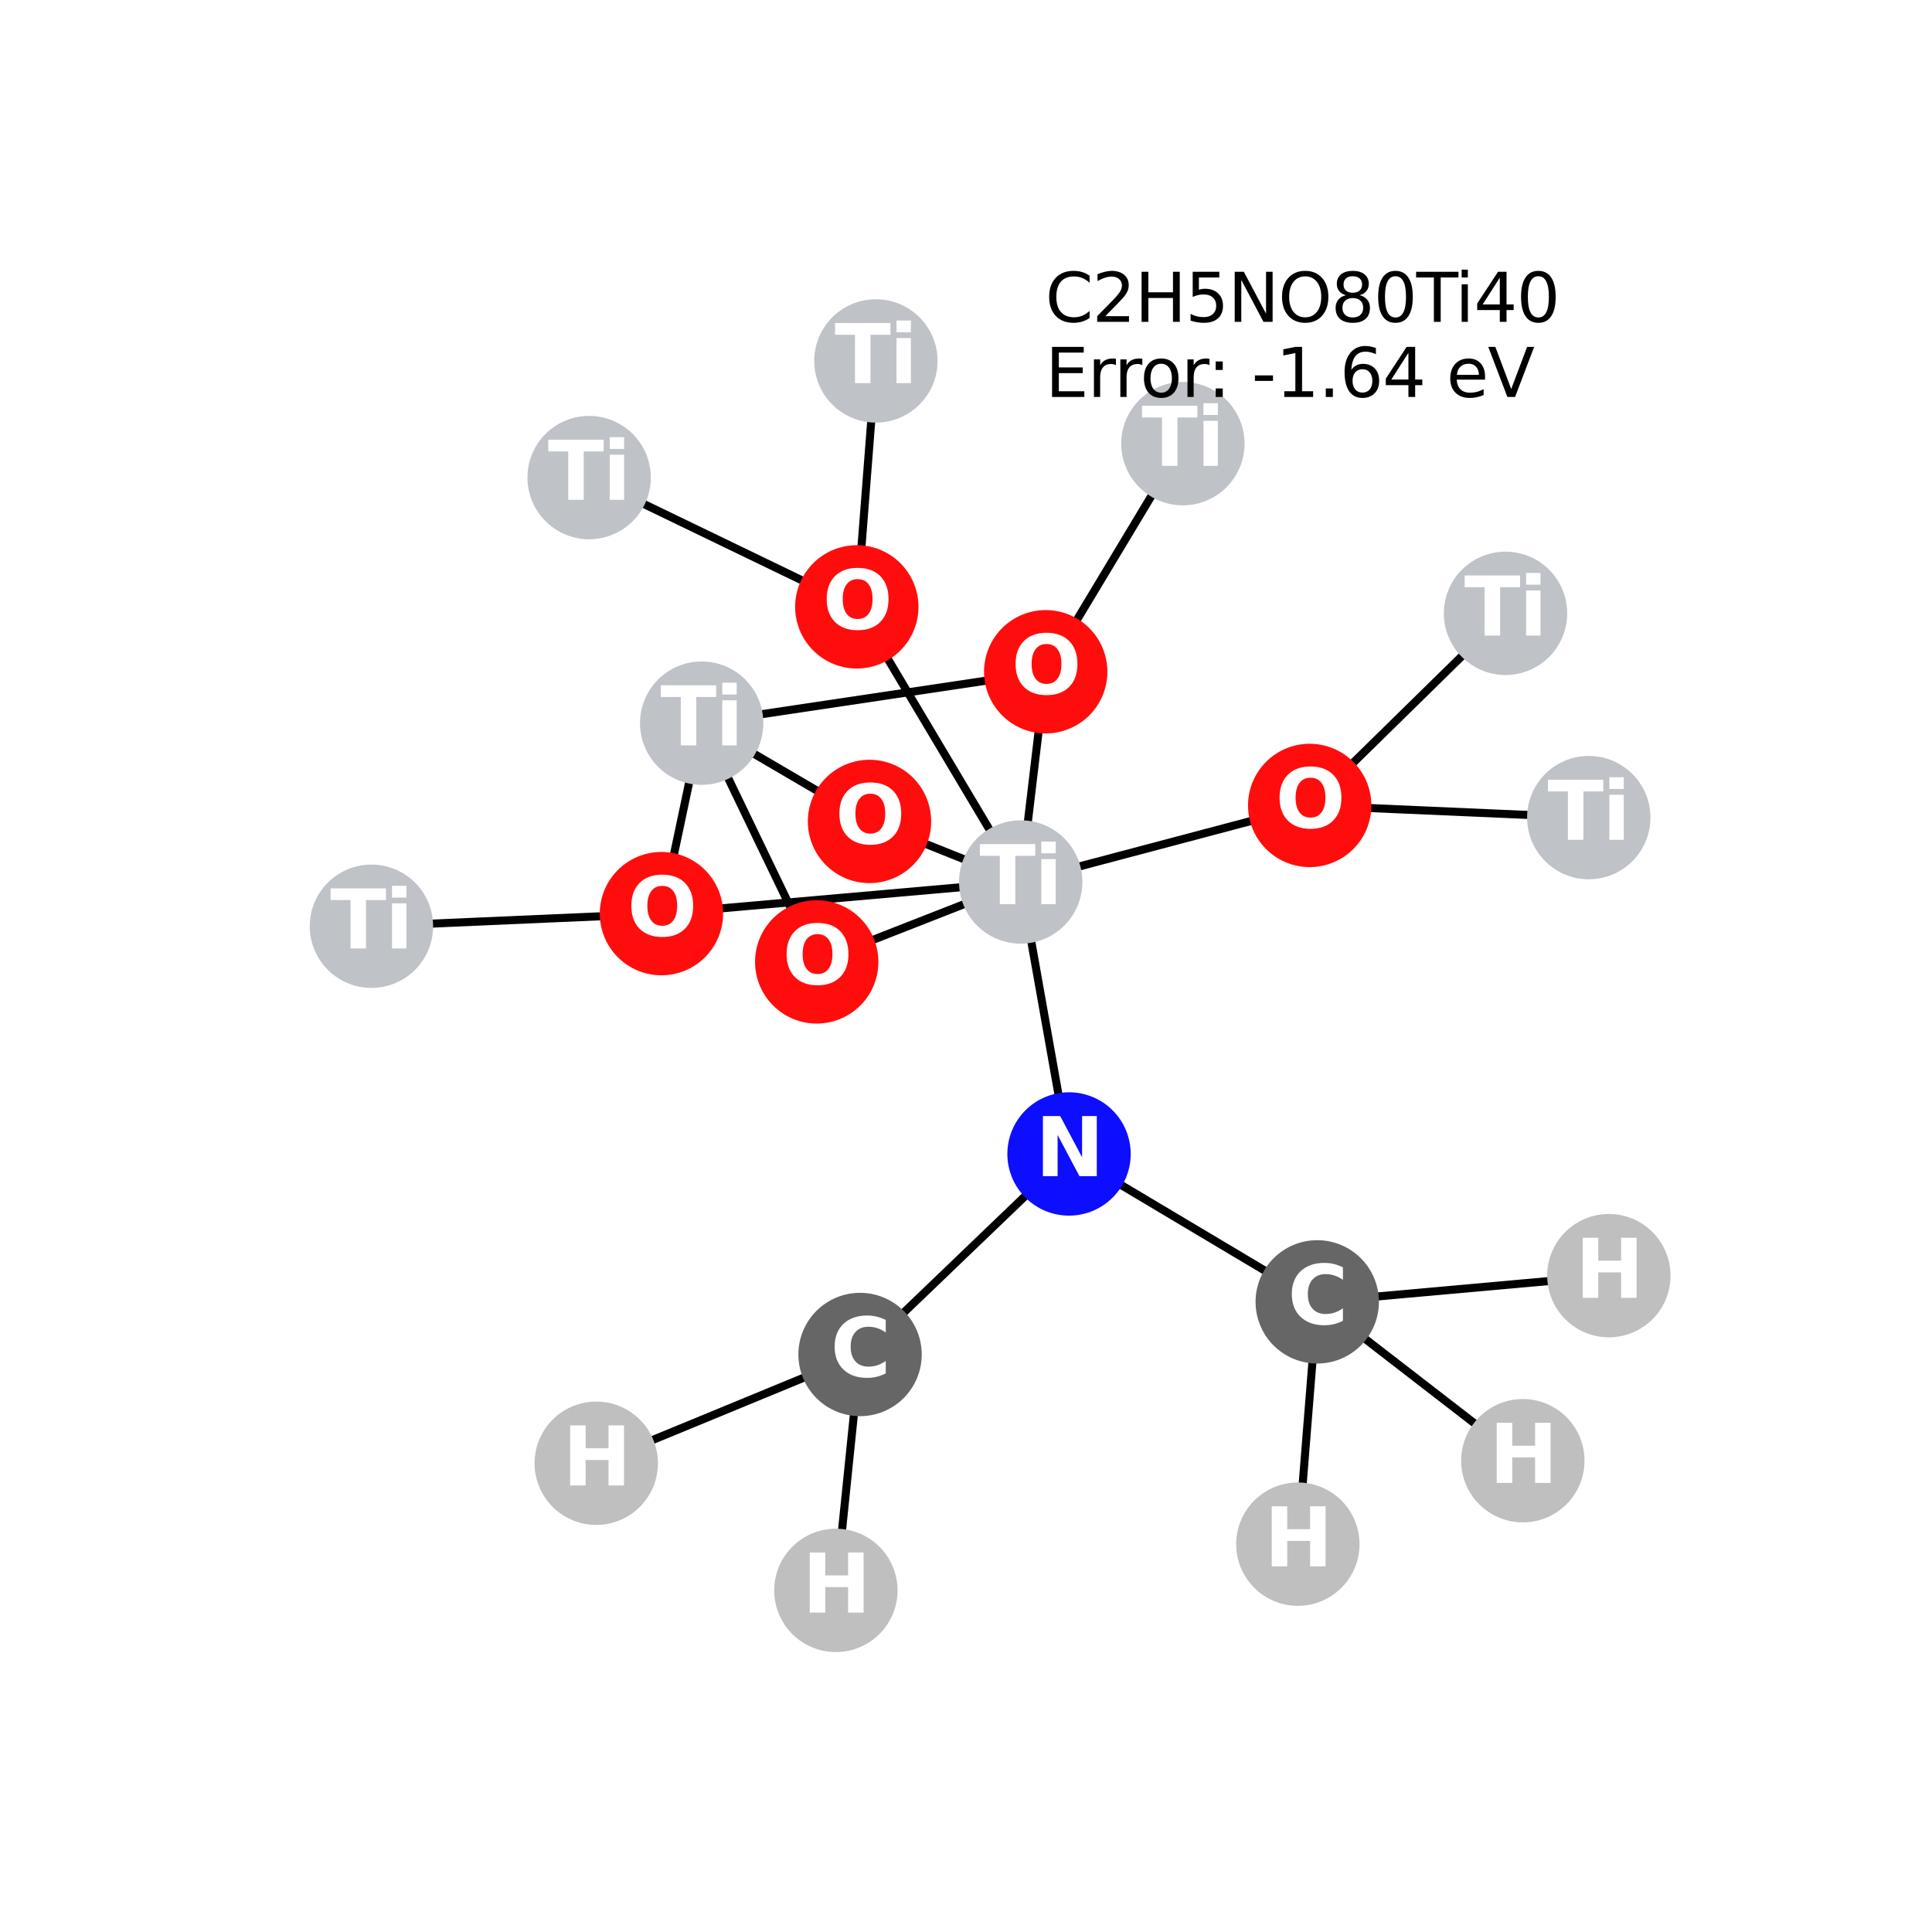 <?xml version="1.0" encoding="utf-8" standalone="no"?>
<!DOCTYPE svg PUBLIC "-//W3C//DTD SVG 1.1//EN"
  "http://www.w3.org/Graphics/SVG/1.1/DTD/svg11.dtd">
<svg xmlns:xlink="http://www.w3.org/1999/xlink" width="288pt" height="288pt" viewBox="0 0 288 288" xmlns="http://www.w3.org/2000/svg" version="1.1">
 <defs>
  <style type="text/css">*{stroke-linejoin: round; stroke-linecap: butt}</style>
 </defs>
 <g id="figure_1">
  <g id="patch_1">
   <path d="M 0 288 
L 288 288 
L 288 0 
L 0 0 
z
" style="fill: #ffffff"/>
  </g>
  <g id="axes_1">
   <g id="LineCollection_1">
    <path d="M 155.882 100.137 
L 176.328 66.136 
" clip-path="url(#pecb48b0086)" style="fill: none; stroke: #000000; stroke-width: 1.2"/>
    <path d="M 155.882 100.137 
L 152.155 131.474 
" clip-path="url(#pecb48b0086)" style="fill: none; stroke: #000000; stroke-width: 1.2"/>
    <path d="M 155.882 100.137 
L 104.598 107.799 
" clip-path="url(#pecb48b0086)" style="fill: none; stroke: #000000; stroke-width: 1.2"/>
    <path d="M 236.837 121.879 
L 195.233 120.066 
" clip-path="url(#pecb48b0086)" style="fill: none; stroke: #000000; stroke-width: 1.2"/>
    <path d="M 121.747 143.388 
L 152.155 131.474 
" clip-path="url(#pecb48b0086)" style="fill: none; stroke: #000000; stroke-width: 1.2"/>
    <path d="M 121.747 143.388 
L 104.598 107.799 
" clip-path="url(#pecb48b0086)" style="fill: none; stroke: #000000; stroke-width: 1.2"/>
    <path d="M 130.569 53.804 
L 127.723 90.463 
" clip-path="url(#pecb48b0086)" style="fill: none; stroke: #000000; stroke-width: 1.2"/>
    <path d="M 127.723 90.463 
L 152.155 131.474 
" clip-path="url(#pecb48b0086)" style="fill: none; stroke: #000000; stroke-width: 1.2"/>
    <path d="M 127.723 90.463 
L 87.821 71.193 
" clip-path="url(#pecb48b0086)" style="fill: none; stroke: #000000; stroke-width: 1.2"/>
    <path d="M 152.155 131.474 
L 195.233 120.066 
" clip-path="url(#pecb48b0086)" style="fill: none; stroke: #000000; stroke-width: 1.2"/>
    <path d="M 152.155 131.474 
L 98.601 136.193 
" clip-path="url(#pecb48b0086)" style="fill: none; stroke: #000000; stroke-width: 1.2"/>
    <path d="M 152.155 131.474 
L 129.616 122.45 
" clip-path="url(#pecb48b0086)" style="fill: none; stroke: #000000; stroke-width: 1.2"/>
    <path d="M 152.155 131.474 
L 159.359 172.02 
" clip-path="url(#pecb48b0086)" style="fill: none; stroke: #000000; stroke-width: 1.2"/>
    <path d="M 224.425 91.431 
L 195.233 120.066 
" clip-path="url(#pecb48b0086)" style="fill: none; stroke: #000000; stroke-width: 1.2"/>
    <path d="M 55.369 138.073 
L 98.601 136.193 
" clip-path="url(#pecb48b0086)" style="fill: none; stroke: #000000; stroke-width: 1.2"/>
    <path d="M 104.598 107.799 
L 98.601 136.193 
" clip-path="url(#pecb48b0086)" style="fill: none; stroke: #000000; stroke-width: 1.2"/>
    <path d="M 104.598 107.799 
L 129.616 122.45 
" clip-path="url(#pecb48b0086)" style="fill: none; stroke: #000000; stroke-width: 1.2"/>
    <path d="M 128.206 201.912 
L 159.359 172.02 
" clip-path="url(#pecb48b0086)" style="fill: none; stroke: #000000; stroke-width: 1.2"/>
    <path d="M 128.206 201.912 
L 88.882 218.124 
" clip-path="url(#pecb48b0086)" style="fill: none; stroke: #000000; stroke-width: 1.2"/>
    <path d="M 128.206 201.912 
L 124.601 237.076 
" clip-path="url(#pecb48b0086)" style="fill: none; stroke: #000000; stroke-width: 1.2"/>
    <path d="M 159.359 172.02 
L 196.358 194.067 
" clip-path="url(#pecb48b0086)" style="fill: none; stroke: #000000; stroke-width: 1.2"/>
    <path d="M 196.358 194.067 
L 193.469 230.186 
" clip-path="url(#pecb48b0086)" style="fill: none; stroke: #000000; stroke-width: 1.2"/>
    <path d="M 196.358 194.067 
L 227.006 217.745 
" clip-path="url(#pecb48b0086)" style="fill: none; stroke: #000000; stroke-width: 1.2"/>
    <path d="M 196.358 194.067 
L 239.831 190.159 
" clip-path="url(#pecb48b0086)" style="fill: none; stroke: #000000; stroke-width: 1.2"/>
   </g>
   <g id="PathCollection_1">
    <defs>
     <path id="C0_0_6289d18d43" d="M 0 8.944 
C 2.372 8.944 4.647 8.002 6.325 6.325 
C 8.002 4.647 8.944 2.372 8.944 -0 
C 8.944 -2.372 8.002 -4.647 6.325 -6.325 
C 4.647 -8.002 2.372 -8.944 0 -8.944 
C -2.372 -8.944 -4.647 -8.002 -6.325 -6.325 
C -8.002 -4.647 -8.944 -2.372 -8.944 0 
C -8.944 2.372 -8.002 4.647 -6.325 6.325 
C -4.647 8.002 -2.372 8.944 0 8.944 
z
"/>
    </defs>
    <g clip-path="url(#pecb48b0086)">
     <use xlink:href="#C0_0_6289d18d43" x="155.882" y="100.137" style="fill: #ff0d0d; stroke: #ff0d0d; stroke-width: 0.5"/>
    </g>
    <g clip-path="url(#pecb48b0086)">
     <use xlink:href="#C0_0_6289d18d43" x="236.837" y="121.879" style="fill: #bfc2c7; stroke: #bfc2c7; stroke-width: 0.5"/>
    </g>
    <g clip-path="url(#pecb48b0086)">
     <use xlink:href="#C0_0_6289d18d43" x="121.747" y="143.388" style="fill: #ff0d0d; stroke: #ff0d0d; stroke-width: 0.5"/>
    </g>
    <g clip-path="url(#pecb48b0086)">
     <use xlink:href="#C0_0_6289d18d43" x="176.328" y="66.136" style="fill: #bfc2c7; stroke: #bfc2c7; stroke-width: 0.5"/>
    </g>
    <g clip-path="url(#pecb48b0086)">
     <use xlink:href="#C0_0_6289d18d43" x="130.569" y="53.804" style="fill: #bfc2c7; stroke: #bfc2c7; stroke-width: 0.5"/>
    </g>
    <g clip-path="url(#pecb48b0086)">
     <use xlink:href="#C0_0_6289d18d43" x="127.723" y="90.463" style="fill: #ff0d0d; stroke: #ff0d0d; stroke-width: 0.5"/>
    </g>
    <g clip-path="url(#pecb48b0086)">
     <use xlink:href="#C0_0_6289d18d43" x="152.155" y="131.474" style="fill: #bfc2c7; stroke: #bfc2c7; stroke-width: 0.5"/>
    </g>
    <g clip-path="url(#pecb48b0086)">
     <use xlink:href="#C0_0_6289d18d43" x="224.425" y="91.431" style="fill: #bfc2c7; stroke: #bfc2c7; stroke-width: 0.5"/>
    </g>
    <g clip-path="url(#pecb48b0086)">
     <use xlink:href="#C0_0_6289d18d43" x="55.369" y="138.073" style="fill: #bfc2c7; stroke: #bfc2c7; stroke-width: 0.5"/>
    </g>
    <g clip-path="url(#pecb48b0086)">
     <use xlink:href="#C0_0_6289d18d43" x="87.821" y="71.193" style="fill: #bfc2c7; stroke: #bfc2c7; stroke-width: 0.5"/>
    </g>
    <g clip-path="url(#pecb48b0086)">
     <use xlink:href="#C0_0_6289d18d43" x="104.598" y="107.799" style="fill: #bfc2c7; stroke: #bfc2c7; stroke-width: 0.5"/>
    </g>
    <g clip-path="url(#pecb48b0086)">
     <use xlink:href="#C0_0_6289d18d43" x="98.601" y="136.193" style="fill: #ff0d0d; stroke: #ff0d0d; stroke-width: 0.5"/>
    </g>
    <g clip-path="url(#pecb48b0086)">
     <use xlink:href="#C0_0_6289d18d43" x="129.616" y="122.45" style="fill: #ff0d0d; stroke: #ff0d0d; stroke-width: 0.5"/>
    </g>
    <g clip-path="url(#pecb48b0086)">
     <use xlink:href="#C0_0_6289d18d43" x="195.233" y="120.066" style="fill: #ff0d0d; stroke: #ff0d0d; stroke-width: 0.5"/>
    </g>
    <g clip-path="url(#pecb48b0086)">
     <use xlink:href="#C0_0_6289d18d43" x="128.206" y="201.912" style="fill: #666666; stroke: #666666; stroke-width: 0.5"/>
    </g>
    <g clip-path="url(#pecb48b0086)">
     <use xlink:href="#C0_0_6289d18d43" x="159.359" y="172.02" style="fill: #0d0dff; stroke: #0d0dff; stroke-width: 0.5"/>
    </g>
    <g clip-path="url(#pecb48b0086)">
     <use xlink:href="#C0_0_6289d18d43" x="196.358" y="194.067" style="fill: #666666; stroke: #666666; stroke-width: 0.5"/>
    </g>
    <g clip-path="url(#pecb48b0086)">
     <use xlink:href="#C0_0_6289d18d43" x="88.882" y="218.124" style="fill: #bfbfbf; stroke: #bfbfbf; stroke-width: 0.5"/>
    </g>
    <g clip-path="url(#pecb48b0086)">
     <use xlink:href="#C0_0_6289d18d43" x="124.601" y="237.076" style="fill: #bfbfbf; stroke: #bfbfbf; stroke-width: 0.5"/>
    </g>
    <g clip-path="url(#pecb48b0086)">
     <use xlink:href="#C0_0_6289d18d43" x="193.469" y="230.186" style="fill: #bfbfbf; stroke: #bfbfbf; stroke-width: 0.5"/>
    </g>
    <g clip-path="url(#pecb48b0086)">
     <use xlink:href="#C0_0_6289d18d43" x="227.006" y="217.745" style="fill: #bfbfbf; stroke: #bfbfbf; stroke-width: 0.5"/>
    </g>
    <g clip-path="url(#pecb48b0086)">
     <use xlink:href="#C0_0_6289d18d43" x="239.831" y="190.159" style="fill: #bfbfbf; stroke: #bfbfbf; stroke-width: 0.5"/>
    </g>
   </g>
   <g id="text_1">
    <g clip-path="url(#pecb48b0086)">
     <!-- O -->
     <g style="fill: #ffffff" transform="translate(150.781 103.448) scale(0.12 -0.12)">
      <defs>
       <path id="DejaVuSans-Bold-4f" d="M 2719 3878 
Q 2169 3878 1866 3472 
Q 1563 3066 1563 2328 
Q 1563 1594 1866 1187 
Q 2169 781 2719 781 
Q 3272 781 3575 1187 
Q 3878 1594 3878 2328 
Q 3878 3066 3575 3472 
Q 3272 3878 2719 3878 
z
M 2719 4750 
Q 3844 4750 4481 4106 
Q 5119 3463 5119 2328 
Q 5119 1197 4481 553 
Q 3844 -91 2719 -91 
Q 1597 -91 958 553 
Q 319 1197 319 2328 
Q 319 3463 958 4106 
Q 1597 4750 2719 4750 
z
" transform="scale(0.016)"/>
      </defs>
      <use xlink:href="#DejaVuSans-Bold-4f"/>
     </g>
    </g>
   </g>
   <g id="text_2">
    <g clip-path="url(#pecb48b0086)">
     <!-- Ti -->
     <g style="fill: #ffffff" transform="translate(230.687 125.19) scale(0.12 -0.12)">
      <defs>
       <path id="DejaVuSans-Bold-54" d="M 31 4666 
L 4331 4666 
L 4331 3756 
L 2784 3756 
L 2784 0 
L 1581 0 
L 1581 3756 
L 31 3756 
L 31 4666 
z
" transform="scale(0.016)"/>
       <path id="DejaVuSans-Bold-69" d="M 538 3500 
L 1656 3500 
L 1656 0 
L 538 0 
L 538 3500 
z
M 538 4863 
L 1656 4863 
L 1656 3950 
L 538 3950 
L 538 4863 
z
" transform="scale(0.016)"/>
      </defs>
      <use xlink:href="#DejaVuSans-Bold-54"/>
      <use xlink:href="#DejaVuSans-Bold-69" transform="translate(68.213 0)"/>
     </g>
    </g>
   </g>
   <g id="text_3">
    <g clip-path="url(#pecb48b0086)">
     <!-- O -->
     <g style="fill: #ffffff" transform="translate(116.646 146.699) scale(0.12 -0.12)">
      <use xlink:href="#DejaVuSans-Bold-4f"/>
     </g>
    </g>
   </g>
   <g id="text_4">
    <g clip-path="url(#pecb48b0086)">
     <!-- Ti -->
     <g style="fill: #ffffff" transform="translate(170.178 69.447) scale(0.12 -0.12)">
      <use xlink:href="#DejaVuSans-Bold-54"/>
      <use xlink:href="#DejaVuSans-Bold-69" transform="translate(68.213 0)"/>
     </g>
    </g>
   </g>
   <g id="text_5">
    <g clip-path="url(#pecb48b0086)">
     <!-- Ti -->
     <g style="fill: #ffffff" transform="translate(124.419 57.115) scale(0.12 -0.12)">
      <use xlink:href="#DejaVuSans-Bold-54"/>
      <use xlink:href="#DejaVuSans-Bold-69" transform="translate(68.213 0)"/>
     </g>
    </g>
   </g>
   <g id="text_6">
    <g clip-path="url(#pecb48b0086)">
     <!-- O -->
     <g style="fill: #ffffff" transform="translate(122.622 93.774) scale(0.12 -0.12)">
      <use xlink:href="#DejaVuSans-Bold-4f"/>
     </g>
    </g>
   </g>
   <g id="text_7">
    <g clip-path="url(#pecb48b0086)">
     <!-- Ti -->
     <g style="fill: #ffffff" transform="translate(146.005 134.785) scale(0.12 -0.12)">
      <use xlink:href="#DejaVuSans-Bold-54"/>
      <use xlink:href="#DejaVuSans-Bold-69" transform="translate(68.213 0)"/>
     </g>
    </g>
   </g>
   <g id="text_8">
    <g clip-path="url(#pecb48b0086)">
     <!-- Ti -->
     <g style="fill: #ffffff" transform="translate(218.275 94.742) scale(0.12 -0.12)">
      <use xlink:href="#DejaVuSans-Bold-54"/>
      <use xlink:href="#DejaVuSans-Bold-69" transform="translate(68.213 0)"/>
     </g>
    </g>
   </g>
   <g id="text_9">
    <g clip-path="url(#pecb48b0086)">
     <!-- Ti -->
     <g style="fill: #ffffff" transform="translate(49.219 141.384) scale(0.12 -0.12)">
      <use xlink:href="#DejaVuSans-Bold-54"/>
      <use xlink:href="#DejaVuSans-Bold-69" transform="translate(68.213 0)"/>
     </g>
    </g>
   </g>
   <g id="text_10">
    <g clip-path="url(#pecb48b0086)">
     <!-- Ti -->
     <g style="fill: #ffffff" transform="translate(81.671 74.505) scale(0.12 -0.12)">
      <use xlink:href="#DejaVuSans-Bold-54"/>
      <use xlink:href="#DejaVuSans-Bold-69" transform="translate(68.213 0)"/>
     </g>
    </g>
   </g>
   <g id="text_11">
    <g clip-path="url(#pecb48b0086)">
     <!-- Ti -->
     <g style="fill: #ffffff" transform="translate(98.448 111.11) scale(0.12 -0.12)">
      <use xlink:href="#DejaVuSans-Bold-54"/>
      <use xlink:href="#DejaVuSans-Bold-69" transform="translate(68.213 0)"/>
     </g>
    </g>
   </g>
   <g id="text_12">
    <g clip-path="url(#pecb48b0086)">
     <!-- O -->
     <g style="fill: #ffffff" transform="translate(93.5 139.504) scale(0.12 -0.12)">
      <use xlink:href="#DejaVuSans-Bold-4f"/>
     </g>
    </g>
   </g>
   <g id="text_13">
    <g clip-path="url(#pecb48b0086)">
     <!-- O -->
     <g style="fill: #ffffff" transform="translate(124.515 125.761) scale(0.12 -0.12)">
      <use xlink:href="#DejaVuSans-Bold-4f"/>
     </g>
    </g>
   </g>
   <g id="text_14">
    <g clip-path="url(#pecb48b0086)">
     <!-- O -->
     <g style="fill: #ffffff" transform="translate(190.132 123.378) scale(0.12 -0.12)">
      <use xlink:href="#DejaVuSans-Bold-4f"/>
     </g>
    </g>
   </g>
   <g id="text_15">
    <g clip-path="url(#pecb48b0086)">
     <!-- C -->
     <g style="fill: #ffffff" transform="translate(123.803 205.223) scale(0.12 -0.12)">
      <defs>
       <path id="DejaVuSans-Bold-43" d="M 4288 256 
Q 3956 84 3597 -3 
Q 3238 -91 2847 -91 
Q 1681 -91 1000 561 
Q 319 1213 319 2328 
Q 319 3447 1000 4098 
Q 1681 4750 2847 4750 
Q 3238 4750 3597 4662 
Q 3956 4575 4288 4403 
L 4288 3438 
Q 3953 3666 3628 3772 
Q 3303 3878 2944 3878 
Q 2300 3878 1931 3465 
Q 1563 3053 1563 2328 
Q 1563 1606 1931 1193 
Q 2300 781 2944 781 
Q 3303 781 3628 887 
Q 3953 994 4288 1222 
L 4288 256 
z
" transform="scale(0.016)"/>
      </defs>
      <use xlink:href="#DejaVuSans-Bold-43"/>
     </g>
    </g>
   </g>
   <g id="text_16">
    <g clip-path="url(#pecb48b0086)">
     <!-- N -->
     <g style="fill: #ffffff" transform="translate(154.338 175.331) scale(0.12 -0.12)">
      <defs>
       <path id="DejaVuSans-Bold-4e" d="M 588 4666 
L 1931 4666 
L 3628 1466 
L 3628 4666 
L 4769 4666 
L 4769 0 
L 3425 0 
L 1728 3200 
L 1728 0 
L 588 0 
L 588 4666 
z
" transform="scale(0.016)"/>
      </defs>
      <use xlink:href="#DejaVuSans-Bold-4e"/>
     </g>
    </g>
   </g>
   <g id="text_17">
    <g clip-path="url(#pecb48b0086)">
     <!-- C -->
     <g style="fill: #ffffff" transform="translate(191.954 197.378) scale(0.12 -0.12)">
      <use xlink:href="#DejaVuSans-Bold-43"/>
     </g>
    </g>
   </g>
   <g id="text_18">
    <g clip-path="url(#pecb48b0086)">
     <!-- H -->
     <g style="fill: #ffffff" transform="translate(83.861 221.435) scale(0.12 -0.12)">
      <defs>
       <path id="DejaVuSans-Bold-48" d="M 588 4666 
L 1791 4666 
L 1791 2888 
L 3566 2888 
L 3566 4666 
L 4769 4666 
L 4769 0 
L 3566 0 
L 3566 1978 
L 1791 1978 
L 1791 0 
L 588 0 
L 588 4666 
z
" transform="scale(0.016)"/>
      </defs>
      <use xlink:href="#DejaVuSans-Bold-48"/>
     </g>
    </g>
   </g>
   <g id="text_19">
    <g clip-path="url(#pecb48b0086)">
     <!-- H -->
     <g style="fill: #ffffff" transform="translate(119.58 240.388) scale(0.12 -0.12)">
      <use xlink:href="#DejaVuSans-Bold-48"/>
     </g>
    </g>
   </g>
   <g id="text_20">
    <g clip-path="url(#pecb48b0086)">
     <!-- H -->
     <g style="fill: #ffffff" transform="translate(188.448 233.497) scale(0.12 -0.12)">
      <use xlink:href="#DejaVuSans-Bold-48"/>
     </g>
    </g>
   </g>
   <g id="text_21">
    <g clip-path="url(#pecb48b0086)">
     <!-- H -->
     <g style="fill: #ffffff" transform="translate(221.985 221.056) scale(0.12 -0.12)">
      <use xlink:href="#DejaVuSans-Bold-48"/>
     </g>
    </g>
   </g>
   <g id="text_22">
    <g clip-path="url(#pecb48b0086)">
     <!-- H -->
     <g style="fill: #ffffff" transform="translate(234.81 193.47) scale(0.12 -0.12)">
      <use xlink:href="#DejaVuSans-Bold-48"/>
     </g>
    </g>
   </g>
   <g id="text_23">
    <!-- C2H5NO80Ti40 -->
    <g transform="translate(155.825 47.978) scale(0.1 -0.1)">
     <defs>
      <path id="DejaVuSans-43" d="M 4122 4306 
L 4122 3641 
Q 3803 3938 3442 4084 
Q 3081 4231 2675 4231 
Q 1875 4231 1450 3742 
Q 1025 3253 1025 2328 
Q 1025 1406 1450 917 
Q 1875 428 2675 428 
Q 3081 428 3442 575 
Q 3803 722 4122 1019 
L 4122 359 
Q 3791 134 3420 21 
Q 3050 -91 2638 -91 
Q 1578 -91 968 557 
Q 359 1206 359 2328 
Q 359 3453 968 4101 
Q 1578 4750 2638 4750 
Q 3056 4750 3426 4639 
Q 3797 4528 4122 4306 
z
" transform="scale(0.016)"/>
      <path id="DejaVuSans-32" d="M 1228 531 
L 3431 531 
L 3431 0 
L 469 0 
L 469 531 
Q 828 903 1448 1529 
Q 2069 2156 2228 2338 
Q 2531 2678 2651 2914 
Q 2772 3150 2772 3378 
Q 2772 3750 2511 3984 
Q 2250 4219 1831 4219 
Q 1534 4219 1204 4116 
Q 875 4013 500 3803 
L 500 4441 
Q 881 4594 1212 4672 
Q 1544 4750 1819 4750 
Q 2544 4750 2975 4387 
Q 3406 4025 3406 3419 
Q 3406 3131 3298 2873 
Q 3191 2616 2906 2266 
Q 2828 2175 2409 1742 
Q 1991 1309 1228 531 
z
" transform="scale(0.016)"/>
      <path id="DejaVuSans-48" d="M 628 4666 
L 1259 4666 
L 1259 2753 
L 3553 2753 
L 3553 4666 
L 4184 4666 
L 4184 0 
L 3553 0 
L 3553 2222 
L 1259 2222 
L 1259 0 
L 628 0 
L 628 4666 
z
" transform="scale(0.016)"/>
      <path id="DejaVuSans-35" d="M 691 4666 
L 3169 4666 
L 3169 4134 
L 1269 4134 
L 1269 2991 
Q 1406 3038 1543 3061 
Q 1681 3084 1819 3084 
Q 2600 3084 3056 2656 
Q 3513 2228 3513 1497 
Q 3513 744 3044 326 
Q 2575 -91 1722 -91 
Q 1428 -91 1123 -41 
Q 819 9 494 109 
L 494 744 
Q 775 591 1075 516 
Q 1375 441 1709 441 
Q 2250 441 2565 725 
Q 2881 1009 2881 1497 
Q 2881 1984 2565 2268 
Q 2250 2553 1709 2553 
Q 1456 2553 1204 2497 
Q 953 2441 691 2322 
L 691 4666 
z
" transform="scale(0.016)"/>
      <path id="DejaVuSans-4e" d="M 628 4666 
L 1478 4666 
L 3547 763 
L 3547 4666 
L 4159 4666 
L 4159 0 
L 3309 0 
L 1241 3903 
L 1241 0 
L 628 0 
L 628 4666 
z
" transform="scale(0.016)"/>
      <path id="DejaVuSans-4f" d="M 2522 4238 
Q 1834 4238 1429 3725 
Q 1025 3213 1025 2328 
Q 1025 1447 1429 934 
Q 1834 422 2522 422 
Q 3209 422 3611 934 
Q 4013 1447 4013 2328 
Q 4013 3213 3611 3725 
Q 3209 4238 2522 4238 
z
M 2522 4750 
Q 3503 4750 4090 4092 
Q 4678 3434 4678 2328 
Q 4678 1225 4090 567 
Q 3503 -91 2522 -91 
Q 1538 -91 948 565 
Q 359 1222 359 2328 
Q 359 3434 948 4092 
Q 1538 4750 2522 4750 
z
" transform="scale(0.016)"/>
      <path id="DejaVuSans-38" d="M 2034 2216 
Q 1584 2216 1326 1975 
Q 1069 1734 1069 1313 
Q 1069 891 1326 650 
Q 1584 409 2034 409 
Q 2484 409 2743 651 
Q 3003 894 3003 1313 
Q 3003 1734 2745 1975 
Q 2488 2216 2034 2216 
z
M 1403 2484 
Q 997 2584 770 2862 
Q 544 3141 544 3541 
Q 544 4100 942 4425 
Q 1341 4750 2034 4750 
Q 2731 4750 3128 4425 
Q 3525 4100 3525 3541 
Q 3525 3141 3298 2862 
Q 3072 2584 2669 2484 
Q 3125 2378 3379 2068 
Q 3634 1759 3634 1313 
Q 3634 634 3220 271 
Q 2806 -91 2034 -91 
Q 1263 -91 848 271 
Q 434 634 434 1313 
Q 434 1759 690 2068 
Q 947 2378 1403 2484 
z
M 1172 3481 
Q 1172 3119 1398 2916 
Q 1625 2713 2034 2713 
Q 2441 2713 2670 2916 
Q 2900 3119 2900 3481 
Q 2900 3844 2670 4047 
Q 2441 4250 2034 4250 
Q 1625 4250 1398 4047 
Q 1172 3844 1172 3481 
z
" transform="scale(0.016)"/>
      <path id="DejaVuSans-30" d="M 2034 4250 
Q 1547 4250 1301 3770 
Q 1056 3291 1056 2328 
Q 1056 1369 1301 889 
Q 1547 409 2034 409 
Q 2525 409 2770 889 
Q 3016 1369 3016 2328 
Q 3016 3291 2770 3770 
Q 2525 4250 2034 4250 
z
M 2034 4750 
Q 2819 4750 3233 4129 
Q 3647 3509 3647 2328 
Q 3647 1150 3233 529 
Q 2819 -91 2034 -91 
Q 1250 -91 836 529 
Q 422 1150 422 2328 
Q 422 3509 836 4129 
Q 1250 4750 2034 4750 
z
" transform="scale(0.016)"/>
      <path id="DejaVuSans-54" d="M -19 4666 
L 3928 4666 
L 3928 4134 
L 2272 4134 
L 2272 0 
L 1638 0 
L 1638 4134 
L -19 4134 
L -19 4666 
z
" transform="scale(0.016)"/>
      <path id="DejaVuSans-69" d="M 603 3500 
L 1178 3500 
L 1178 0 
L 603 0 
L 603 3500 
z
M 603 4863 
L 1178 4863 
L 1178 4134 
L 603 4134 
L 603 4863 
z
" transform="scale(0.016)"/>
      <path id="DejaVuSans-34" d="M 2419 4116 
L 825 1625 
L 2419 1625 
L 2419 4116 
z
M 2253 4666 
L 3047 4666 
L 3047 1625 
L 3713 1625 
L 3713 1100 
L 3047 1100 
L 3047 0 
L 2419 0 
L 2419 1100 
L 313 1100 
L 313 1709 
L 2253 4666 
z
" transform="scale(0.016)"/>
     </defs>
     <use xlink:href="#DejaVuSans-43"/>
     <use xlink:href="#DejaVuSans-32" transform="translate(69.824 0)"/>
     <use xlink:href="#DejaVuSans-48" transform="translate(133.447 0)"/>
     <use xlink:href="#DejaVuSans-35" transform="translate(208.643 0)"/>
     <use xlink:href="#DejaVuSans-4e" transform="translate(272.266 0)"/>
     <use xlink:href="#DejaVuSans-4f" transform="translate(347.07 0)"/>
     <use xlink:href="#DejaVuSans-38" transform="translate(425.781 0)"/>
     <use xlink:href="#DejaVuSans-30" transform="translate(489.404 0)"/>
     <use xlink:href="#DejaVuSans-54" transform="translate(553.027 0)"/>
     <use xlink:href="#DejaVuSans-69" transform="translate(610.986 0)"/>
     <use xlink:href="#DejaVuSans-34" transform="translate(638.77 0)"/>
     <use xlink:href="#DejaVuSans-30" transform="translate(702.393 0)"/>
    </g>
    <!-- Error: -1.64 eV -->
    <g transform="translate(155.825 59.175) scale(0.1 -0.1)">
     <defs>
      <path id="DejaVuSans-45" d="M 628 4666 
L 3578 4666 
L 3578 4134 
L 1259 4134 
L 1259 2753 
L 3481 2753 
L 3481 2222 
L 1259 2222 
L 1259 531 
L 3634 531 
L 3634 0 
L 628 0 
L 628 4666 
z
" transform="scale(0.016)"/>
      <path id="DejaVuSans-72" d="M 2631 2963 
Q 2534 3019 2420 3045 
Q 2306 3072 2169 3072 
Q 1681 3072 1420 2755 
Q 1159 2438 1159 1844 
L 1159 0 
L 581 0 
L 581 3500 
L 1159 3500 
L 1159 2956 
Q 1341 3275 1631 3429 
Q 1922 3584 2338 3584 
Q 2397 3584 2469 3576 
Q 2541 3569 2628 3553 
L 2631 2963 
z
" transform="scale(0.016)"/>
      <path id="DejaVuSans-6f" d="M 1959 3097 
Q 1497 3097 1228 2736 
Q 959 2375 959 1747 
Q 959 1119 1226 758 
Q 1494 397 1959 397 
Q 2419 397 2687 759 
Q 2956 1122 2956 1747 
Q 2956 2369 2687 2733 
Q 2419 3097 1959 3097 
z
M 1959 3584 
Q 2709 3584 3137 3096 
Q 3566 2609 3566 1747 
Q 3566 888 3137 398 
Q 2709 -91 1959 -91 
Q 1206 -91 779 398 
Q 353 888 353 1747 
Q 353 2609 779 3096 
Q 1206 3584 1959 3584 
z
" transform="scale(0.016)"/>
      <path id="DejaVuSans-3a" d="M 750 794 
L 1409 794 
L 1409 0 
L 750 0 
L 750 794 
z
M 750 3309 
L 1409 3309 
L 1409 2516 
L 750 2516 
L 750 3309 
z
" transform="scale(0.016)"/>
      <path id="DejaVuSans-20" transform="scale(0.016)"/>
      <path id="DejaVuSans-2d" d="M 313 2009 
L 1997 2009 
L 1997 1497 
L 313 1497 
L 313 2009 
z
" transform="scale(0.016)"/>
      <path id="DejaVuSans-31" d="M 794 531 
L 1825 531 
L 1825 4091 
L 703 3866 
L 703 4441 
L 1819 4666 
L 2450 4666 
L 2450 531 
L 3481 531 
L 3481 0 
L 794 0 
L 794 531 
z
" transform="scale(0.016)"/>
      <path id="DejaVuSans-2e" d="M 684 794 
L 1344 794 
L 1344 0 
L 684 0 
L 684 794 
z
" transform="scale(0.016)"/>
      <path id="DejaVuSans-36" d="M 2113 2584 
Q 1688 2584 1439 2293 
Q 1191 2003 1191 1497 
Q 1191 994 1439 701 
Q 1688 409 2113 409 
Q 2538 409 2786 701 
Q 3034 994 3034 1497 
Q 3034 2003 2786 2293 
Q 2538 2584 2113 2584 
z
M 3366 4563 
L 3366 3988 
Q 3128 4100 2886 4159 
Q 2644 4219 2406 4219 
Q 1781 4219 1451 3797 
Q 1122 3375 1075 2522 
Q 1259 2794 1537 2939 
Q 1816 3084 2150 3084 
Q 2853 3084 3261 2657 
Q 3669 2231 3669 1497 
Q 3669 778 3244 343 
Q 2819 -91 2113 -91 
Q 1303 -91 875 529 
Q 447 1150 447 2328 
Q 447 3434 972 4092 
Q 1497 4750 2381 4750 
Q 2619 4750 2861 4703 
Q 3103 4656 3366 4563 
z
" transform="scale(0.016)"/>
      <path id="DejaVuSans-65" d="M 3597 1894 
L 3597 1613 
L 953 1613 
Q 991 1019 1311 708 
Q 1631 397 2203 397 
Q 2534 397 2845 478 
Q 3156 559 3463 722 
L 3463 178 
Q 3153 47 2828 -22 
Q 2503 -91 2169 -91 
Q 1331 -91 842 396 
Q 353 884 353 1716 
Q 353 2575 817 3079 
Q 1281 3584 2069 3584 
Q 2775 3584 3186 3129 
Q 3597 2675 3597 1894 
z
M 3022 2063 
Q 3016 2534 2758 2815 
Q 2500 3097 2075 3097 
Q 1594 3097 1305 2825 
Q 1016 2553 972 2059 
L 3022 2063 
z
" transform="scale(0.016)"/>
      <path id="DejaVuSans-56" d="M 1831 0 
L 50 4666 
L 709 4666 
L 2188 738 
L 3669 4666 
L 4325 4666 
L 2547 0 
L 1831 0 
z
" transform="scale(0.016)"/>
     </defs>
     <use xlink:href="#DejaVuSans-45"/>
     <use xlink:href="#DejaVuSans-72" transform="translate(63.184 0)"/>
     <use xlink:href="#DejaVuSans-72" transform="translate(102.547 0)"/>
     <use xlink:href="#DejaVuSans-6f" transform="translate(141.41 0)"/>
     <use xlink:href="#DejaVuSans-72" transform="translate(202.592 0)"/>
     <use xlink:href="#DejaVuSans-3a" transform="translate(241.955 0)"/>
     <use xlink:href="#DejaVuSans-20" transform="translate(275.646 0)"/>
     <use xlink:href="#DejaVuSans-2d" transform="translate(307.434 0)"/>
     <use xlink:href="#DejaVuSans-31" transform="translate(343.518 0)"/>
     <use xlink:href="#DejaVuSans-2e" transform="translate(407.141 0)"/>
     <use xlink:href="#DejaVuSans-36" transform="translate(438.928 0)"/>
     <use xlink:href="#DejaVuSans-34" transform="translate(502.551 0)"/>
     <use xlink:href="#DejaVuSans-20" transform="translate(566.174 0)"/>
     <use xlink:href="#DejaVuSans-65" transform="translate(597.961 0)"/>
     <use xlink:href="#DejaVuSans-56" transform="translate(659.484 0)"/>
    </g>
   </g>
  </g>
 </g>
 <defs>
  <clipPath id="pecb48b0086">
   <rect x="36" y="34.56" width="223.2" height="221.76"/>
  </clipPath>
 </defs>
</svg>
